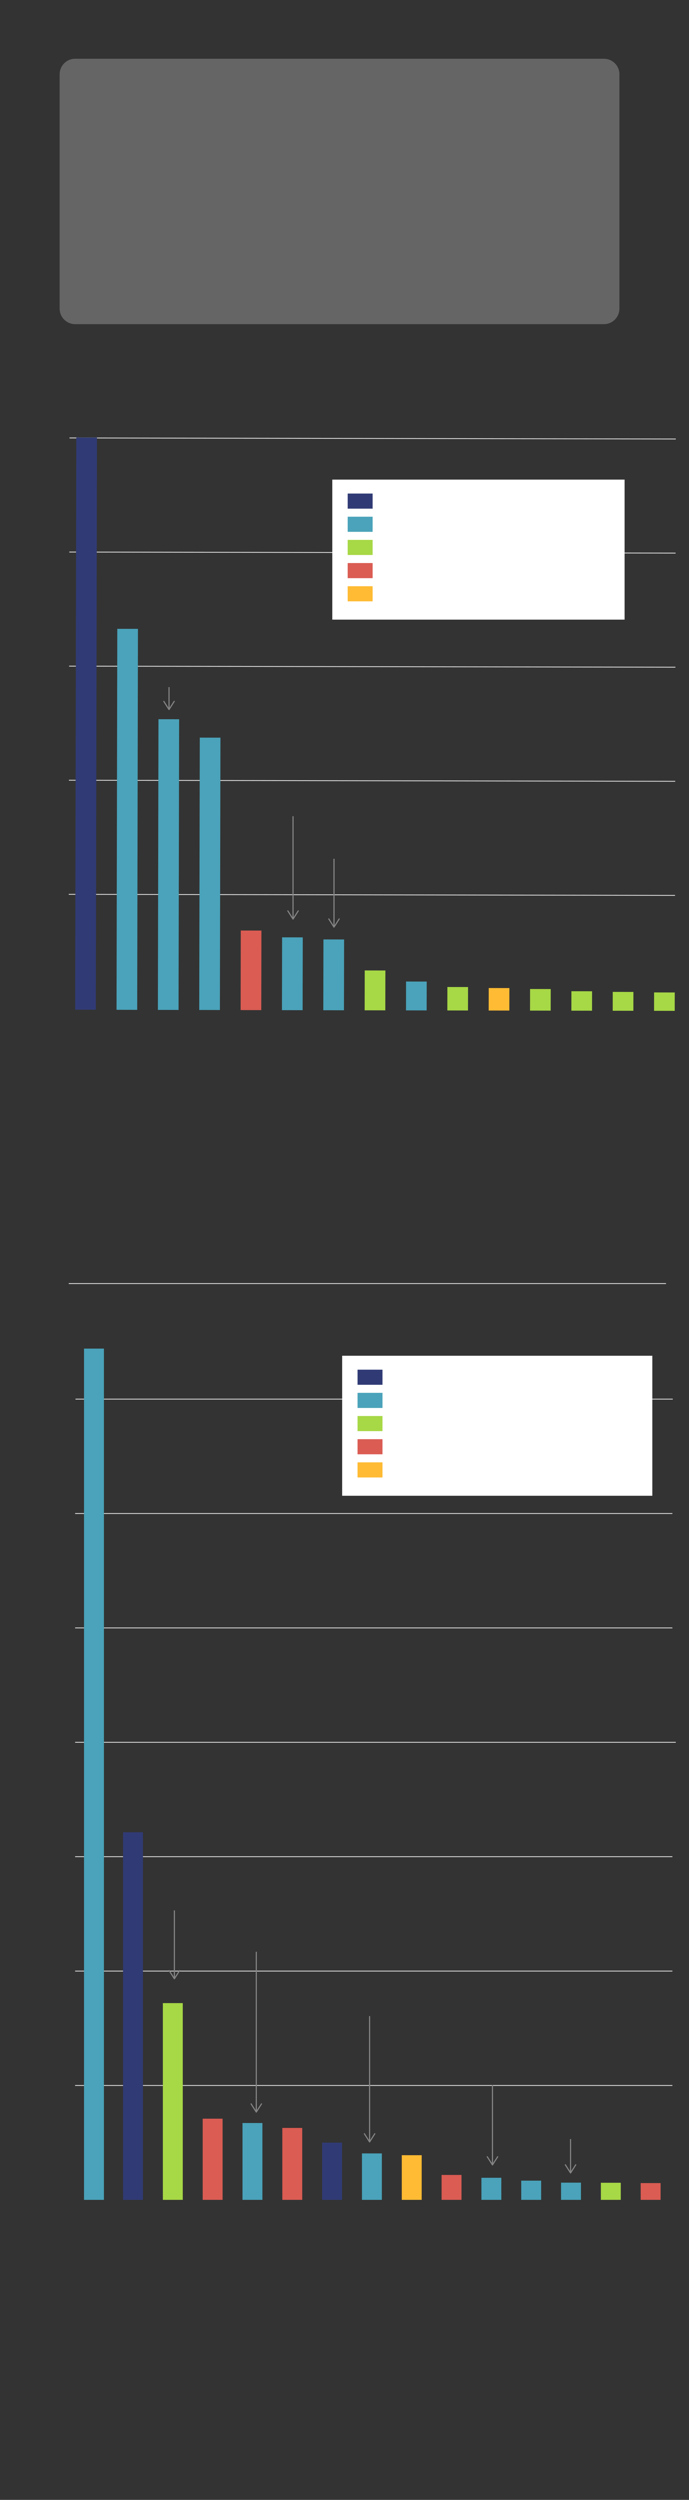 <?xml version="1.0" encoding="utf-8"?>
<!-- Generator: Adobe Illustrator 22.1.0, SVG Export Plug-In . SVG Version: 6.00 Build 0)  -->
<svg version="1.2" baseProfile="tiny" id="g-committee-donations-done-tablet-img" xmlns="http://www.w3.org/2000/svg" xmlns:xlink="http://www.w3.org/1999/xlink"
	 x="0px" y="0px" viewBox="0 0 600 2175.496" xml:space="preserve">
<rect x="0" y="0" width="600" height="2175.496" fill="#333333" stroke="none"/>
<g>
	<g>
		<g>
			
				<line fill="none" stroke="#D9D9D9" stroke-width="0.75" stroke-miterlimit="10" x1="585.534" y1="1814.861" x2="65.408" y2="1814.861"/>
			
				<line fill="none" stroke="#D9D9D9" stroke-width="0.75" stroke-miterlimit="10" x1="585.534" y1="1715.314" x2="65.408" y2="1715.314"/>
			
				<line fill="none" stroke="#D9D9D9" stroke-width="0.75" stroke-miterlimit="10" x1="585.534" y1="1615.764" x2="65.408" y2="1615.764"/>
			
				<line fill="none" stroke="#D9D9D9" stroke-width="0.75" stroke-miterlimit="10" x1="588.493" y1="1516.217" x2="65.408" y2="1516.217"/>
			
				<line fill="none" stroke="#D9D9D9" stroke-width="0.75" stroke-miterlimit="10" x1="585.534" y1="1416.669" x2="65.408" y2="1416.669"/>
			
				<line fill="none" stroke="#D9D9D9" stroke-width="0.75" stroke-miterlimit="10" x1="585.534" y1="1317.122" x2="65.408" y2="1317.122"/>
			
				<line fill="none" stroke="#D9D9D9" stroke-width="0.75" stroke-miterlimit="10" x1="585.866" y1="1217.574" x2="65.74" y2="1217.574"/>
			<rect x="349.876" y="1875.542" fill="#FFBB33" width="17.337" height="38.867"/>
			<rect x="107.151" y="1594.523" fill="#303B75" width="17.337" height="319.886"/>
			<rect x="488.577" y="1899.427" fill="#4AA3BA" width="17.337" height="14.982"/>
			<rect x="280.526" y="1864.635" fill="#303B75" width="17.337" height="49.774"/>
			
			<rect x="73.162" y="1173.608" fill="#4AA3BA" width="17.337" height="740.802"/>
			<rect x="211.177" y="1847.534" fill="#4AA3BA" width="17.337" height="66.875"/>
			<rect x="315.201" y="1873.988" fill="#4AA3BA" width="17.337" height="40.421"/>
			<rect x="419.228" y="1895.192" fill="#4AA3BA" width="17.337" height="19.217"/>
			<rect x="453.902" y="1897.686" fill="#4AA3BA" width="17.337" height="16.723"/>
			<rect x="523.253" y="1899.526" fill="#A7D846" width="17.337" height="14.883"/>
			<rect x="141.826" y="1743.186" fill="#A7D846" width="17.337" height="171.223"/>
			
			<rect x="176.501" y="1843.764" fill="#DA5C53" width="17.337" height="70.645"/>
			<rect x="245.852" y="1851.814" fill="#DA5C53" width="17.337" height="62.595"/>
			<rect x="384.552" y="1892.725" fill="#DA5C53" width="17.337" height="21.684"/>
			<rect x="557.928" y="1899.809" fill="#DA5C53" width="17.337" height="14.6"/>
		</g>
		
			<line fill="none" stroke="#D9D9D9" stroke-width="0.75" stroke-miterlimit="10" x1="579.977" y1="1117.018" x2="59.852" y2="1117.018"/>
	</g>
	<g>
		<g>
			
				<line fill="none" stroke="#D9D9D9" stroke-width="0.75" stroke-miterlimit="10" x1="588.493" y1="382.038" x2="60.512" y2="381.109"/>
			
				<line fill="none" stroke="#D9D9D9" stroke-width="0.75" stroke-miterlimit="10" x1="587.832" y1="779.207" x2="59.852" y2="778.278"/>
			
				<line fill="none" stroke="#D9D9D9" stroke-width="0.75" stroke-miterlimit="10" x1="587.997" y1="679.915" x2="60.017" y2="678.986"/>
			
				<line fill="none" stroke="#D9D9D9" stroke-width="0.75" stroke-miterlimit="10" x1="588.162" y1="580.623" x2="60.182" y2="579.694"/>
			
				<line fill="none" stroke="#D9D9D9" stroke-width="0.75" stroke-miterlimit="10" x1="588.327" y1="481.331" x2="60.347" y2="480.401"/>
		</g>
		
			<rect x="-174.053" y="620.527" transform="matrix(0.002 -1 1 0.002 -554.732 703.394)" fill="#303B75" width="497.94" height="17.995"/>
		
			<rect x="-55.01" y="703.782" transform="matrix(0.002 -1 1 0.002 -602.194 822.363)" fill="#4AA3BA" width="331.558" height="17.995"/>
		
			<rect x="20.208" y="743.137" transform="matrix(0.002 -1 1 0.002 -605.684 897.578)" fill="#4AA3BA" width="252.973" height="17.995"/>
		
			<rect x="64.164" y="751.179" transform="matrix(0.002 -1 1 0.002 -577.808 941.584)" fill="#4AA3BA" width="237.016" height="17.995"/>
		
			<rect x="183.907" y="835.134" transform="matrix(0.002 -1 1 0.002 -625.971 1061.25)" fill="#DA5C53" width="69.233" height="17.995"/>
		
			<rect x="222.82" y="838.125" transform="matrix(0.002 -1 1 0.002 -593.036 1100.222)" fill="#4AA3BA" width="63.377" height="17.995"/>
		
			<rect x="259.695" y="839.073" transform="matrix(0.002 -1 1 0.002 -558.055 1137.158)" fill="#4AA3BA" width="61.608" height="17.995"/>
		
			<rect x="309.119" y="852.593" transform="matrix(0.002 -1 1 0.002 -535.666 1186.623)" fill="#A7D846" width="34.695" height="17.995"/>
		
			<rect x="349.892" y="857.446" transform="matrix(0.002 -1 1 0.002 -504.596 1227.451)" fill="#4AA3BA" width="25.116" height="17.995"/>
		
			<rect x="388.23" y="859.861" transform="matrix(0.002 -1 1 0.002 -471.084 1265.849)" fill="#A7D846" width="20.412" height="17.995"/>
		
			<rect x="424.64" y="860.343" transform="matrix(0.002 -1 1 0.002 -435.636 1302.321)" fill="#FFBB33" width="19.574" height="17.995"/>
		
			<rect x="461.021" y="860.798" transform="matrix(0.002 -1 1 0.002 -400.16 1338.764)" fill="#A7D846" width="18.792" height="17.995"/>
		
			<rect x="497.943" y="861.794" transform="matrix(0.002 -1 1 0.002 -365.227 1375.748)" fill="#A7D846" width="16.926" height="17.995"/>
		
			<rect x="534.194" y="862.118" transform="matrix(0.002 -1 1 0.002 -329.621 1412.062)" fill="#A7D846" width="16.405" height="17.995"/>
		
			<rect x="570.383" y="862.38" transform="matrix(0.002 -1 1 0.002 -293.952 1448.314)" fill="#A7D846" width="16.007" height="17.995"/>
	</g>
	
	<g>
		<rect x="289.373" y="417.377" fill="#FFFFFF" width="254.533" height="121.853"/>
		<rect x="302.769" y="510.15" fill="#FFBB33" width="21.722" height="13.162"/>
		<rect x="302.769" y="429.502" fill="#303B75" width="21.722" height="13.162"/>
		<rect x="302.769" y="449.664" fill="#4AA3BA" width="21.722" height="13.162"/>
		<rect x="302.769" y="469.826" fill="#A7D846" width="21.722" height="13.162"/>
		<rect x="302.769" y="489.988" fill="#DA5C53" width="21.722" height="13.162"/>
	</g>
	<g>
		<rect x="297.963" y="1179.821" fill="#FFFFFF" width="270.104" height="121.853"/>
		<rect x="311.359" y="1272.594" fill="#FFBB33" width="21.722" height="13.162"/>
		<rect x="311.359" y="1191.946" fill="#303B75" width="21.722" height="13.162"/>
		<rect x="311.359" y="1212.108" fill="#4AA3BA" width="21.722" height="13.162"/>
		<rect x="311.359" y="1232.27" fill="#A7D846" width="21.722" height="13.162"/>
		<rect x="311.359" y="1252.432" fill="#DA5C53" width="21.722" height="13.162"/>
	</g>
	<g>
		<line fill="none" stroke="#848484" stroke-miterlimit="10" x1="151.852" y1="1662.496" x2="151.852" y2="1721.294"/>
		<g>
			<path fill="#848484" d="M147.052,1714.459c0.232-0.148,0.542-0.08,0.69,0.153l4.109,6.453l4.109-6.453
				c0.148-0.233,0.458-0.302,0.69-0.153s0.3,0.459,0.153,0.69l-4.531,7.115c-0.092,0.144-0.251,0.231-0.422,0.231
				s-0.33-0.087-0.422-0.231l-4.531-7.115c-0.053-0.083-0.078-0.176-0.078-0.268C146.82,1714.717,146.902,1714.555,147.052,1714.459
				z"/>
		</g>
	</g>
	<g>
		<line fill="none" stroke="#848484" stroke-miterlimit="10" x1="496.852" y1="1861.496" x2="496.852" y2="1890.294"/>
		<g>
			<path fill="#848484" d="M492.052,1883.459c0.232-0.148,0.542-0.08,0.69,0.153l4.109,6.453l4.109-6.453
				c0.148-0.233,0.458-0.302,0.69-0.153s0.3,0.459,0.153,0.69l-4.531,7.115c-0.092,0.144-0.251,0.231-0.422,0.231
				s-0.33-0.087-0.422-0.231l-4.531-7.115c-0.053-0.083-0.078-0.176-0.078-0.268C491.82,1883.717,491.902,1883.555,492.052,1883.459
				z"/>
		</g>
	</g>
	<g>
		<line fill="none" stroke="#848484" stroke-miterlimit="10" x1="428.852" y1="1814.496" x2="428.852" y2="1883.294"/>
		<g>
			<path fill="#848484" d="M424.052,1876.459c0.232-0.148,0.542-0.08,0.69,0.153l4.109,6.453l4.109-6.453
				c0.148-0.233,0.458-0.302,0.69-0.153s0.3,0.459,0.153,0.69l-4.531,7.115c-0.092,0.144-0.251,0.231-0.422,0.231
				s-0.33-0.087-0.422-0.231l-4.531-7.115c-0.053-0.083-0.078-0.176-0.078-0.268C423.82,1876.717,423.902,1876.555,424.052,1876.459
				z"/>
		</g>
	</g>
	<g>
		<line fill="none" stroke="#848484" stroke-miterlimit="10" x1="223.185" y1="1698.496" x2="223.185" y2="1837.294"/>
		<g>
			<path fill="#848484" d="M218.385,1830.459c0.232-0.148,0.542-0.08,0.69,0.153l4.109,6.453l4.109-6.453
				c0.148-0.233,0.458-0.302,0.69-0.153s0.3,0.459,0.153,0.69l-4.531,7.115c-0.092,0.144-0.251,0.231-0.422,0.231
				s-0.33-0.087-0.422-0.231l-4.531-7.115c-0.053-0.083-0.078-0.176-0.078-0.268
				C218.154,1830.717,218.236,1830.555,218.385,1830.459z"/>
		</g>
	</g>
	<g>
		<line fill="none" stroke="#848484" stroke-miterlimit="10" x1="321.852" y1="1754.496" x2="321.852" y2="1863.294"/>
		<g>
			<path fill="#848484" d="M317.052,1856.459c0.232-0.148,0.542-0.08,0.69,0.153l4.109,6.453l4.109-6.453
				c0.148-0.233,0.458-0.302,0.69-0.153s0.3,0.459,0.153,0.69l-4.531,7.115c-0.092,0.144-0.251,0.231-0.422,0.231
				s-0.33-0.087-0.422-0.231l-4.531-7.115c-0.053-0.083-0.078-0.176-0.078-0.268C316.82,1856.717,316.902,1856.555,317.052,1856.459
				z"/>
		</g>
	</g>
	<g>
		<line fill="none" stroke="#848484" stroke-miterlimit="10" x1="255.185" y1="710.308" x2="255.185" y2="799.106"/>
		<g>
			<path fill="#848484" d="M250.385,792.271c0.232-0.148,0.542-0.08,0.69,0.153l4.109,6.453l4.109-6.453
				c0.148-0.233,0.458-0.302,0.69-0.153s0.3,0.459,0.153,0.69l-4.531,7.115c-0.092,0.144-0.251,0.231-0.422,0.231
				s-0.33-0.087-0.422-0.231l-4.531-7.115c-0.053-0.083-0.078-0.176-0.078-0.268C250.154,792.529,250.236,792.367,250.385,792.271z"
				/>
		</g>
	</g>
	<g>
		<line fill="none" stroke="#848484" stroke-miterlimit="10" x1="147.185" y1="597.974" x2="147.185" y2="616.772"/>
		<g>
			<path fill="#848484" d="M142.385,609.938c0.232-0.148,0.542-0.08,0.69,0.153l4.109,6.453l4.109-6.453
				c0.148-0.233,0.458-0.302,0.69-0.153s0.3,0.459,0.153,0.69l-4.531,7.115c-0.092,0.144-0.251,0.231-0.422,0.231
				s-0.33-0.087-0.422-0.231l-4.531-7.115c-0.053-0.083-0.078-0.176-0.078-0.268C142.154,610.195,142.236,610.034,142.385,609.938z"
				/>
		</g>
	</g>
	<g>
		<line fill="none" stroke="#848484" stroke-miterlimit="10" x1="290.852" y1="747.308" x2="290.852" y2="806.106"/>
		<g>
			<path fill="#848484" d="M286.052,799.271c0.232-0.148,0.542-0.08,0.69,0.153l4.109,6.453l4.109-6.453
				c0.148-0.233,0.458-0.302,0.69-0.153s0.3,0.459,0.153,0.69l-4.531,7.115c-0.092,0.144-0.251,0.231-0.422,0.231
				s-0.33-0.087-0.422-0.231l-4.531-7.115c-0.053-0.083-0.078-0.176-0.078-0.268C285.82,799.529,285.902,799.367,286.052,799.271z"
				/>
		</g>
	</g>
	<path style="opacity:0.3;" fill="#D9D9D9" d="M525.927,282.106H65.409c-7.413,0-13.479-6.066-13.479-13.479V64.596
		c0-7.413,6.066-13.479,13.479-13.479h460.518c7.413,0,13.479,6.066,13.479,13.479v204.031
		C539.406,276.04,533.34,282.106,525.927,282.106z"/>
</g>
<style>
#g-committee-donations-done-tablet-img rect, #g-committee-donations-done-tablet-img circle, #g-committee-donations-done-tablet-img path, #g-committee-donations-done-tablet-img line, #g-committee-donations-done-tablet-img polyline { vector-effect: non-scaling-stroke; }
</style>
</svg>


